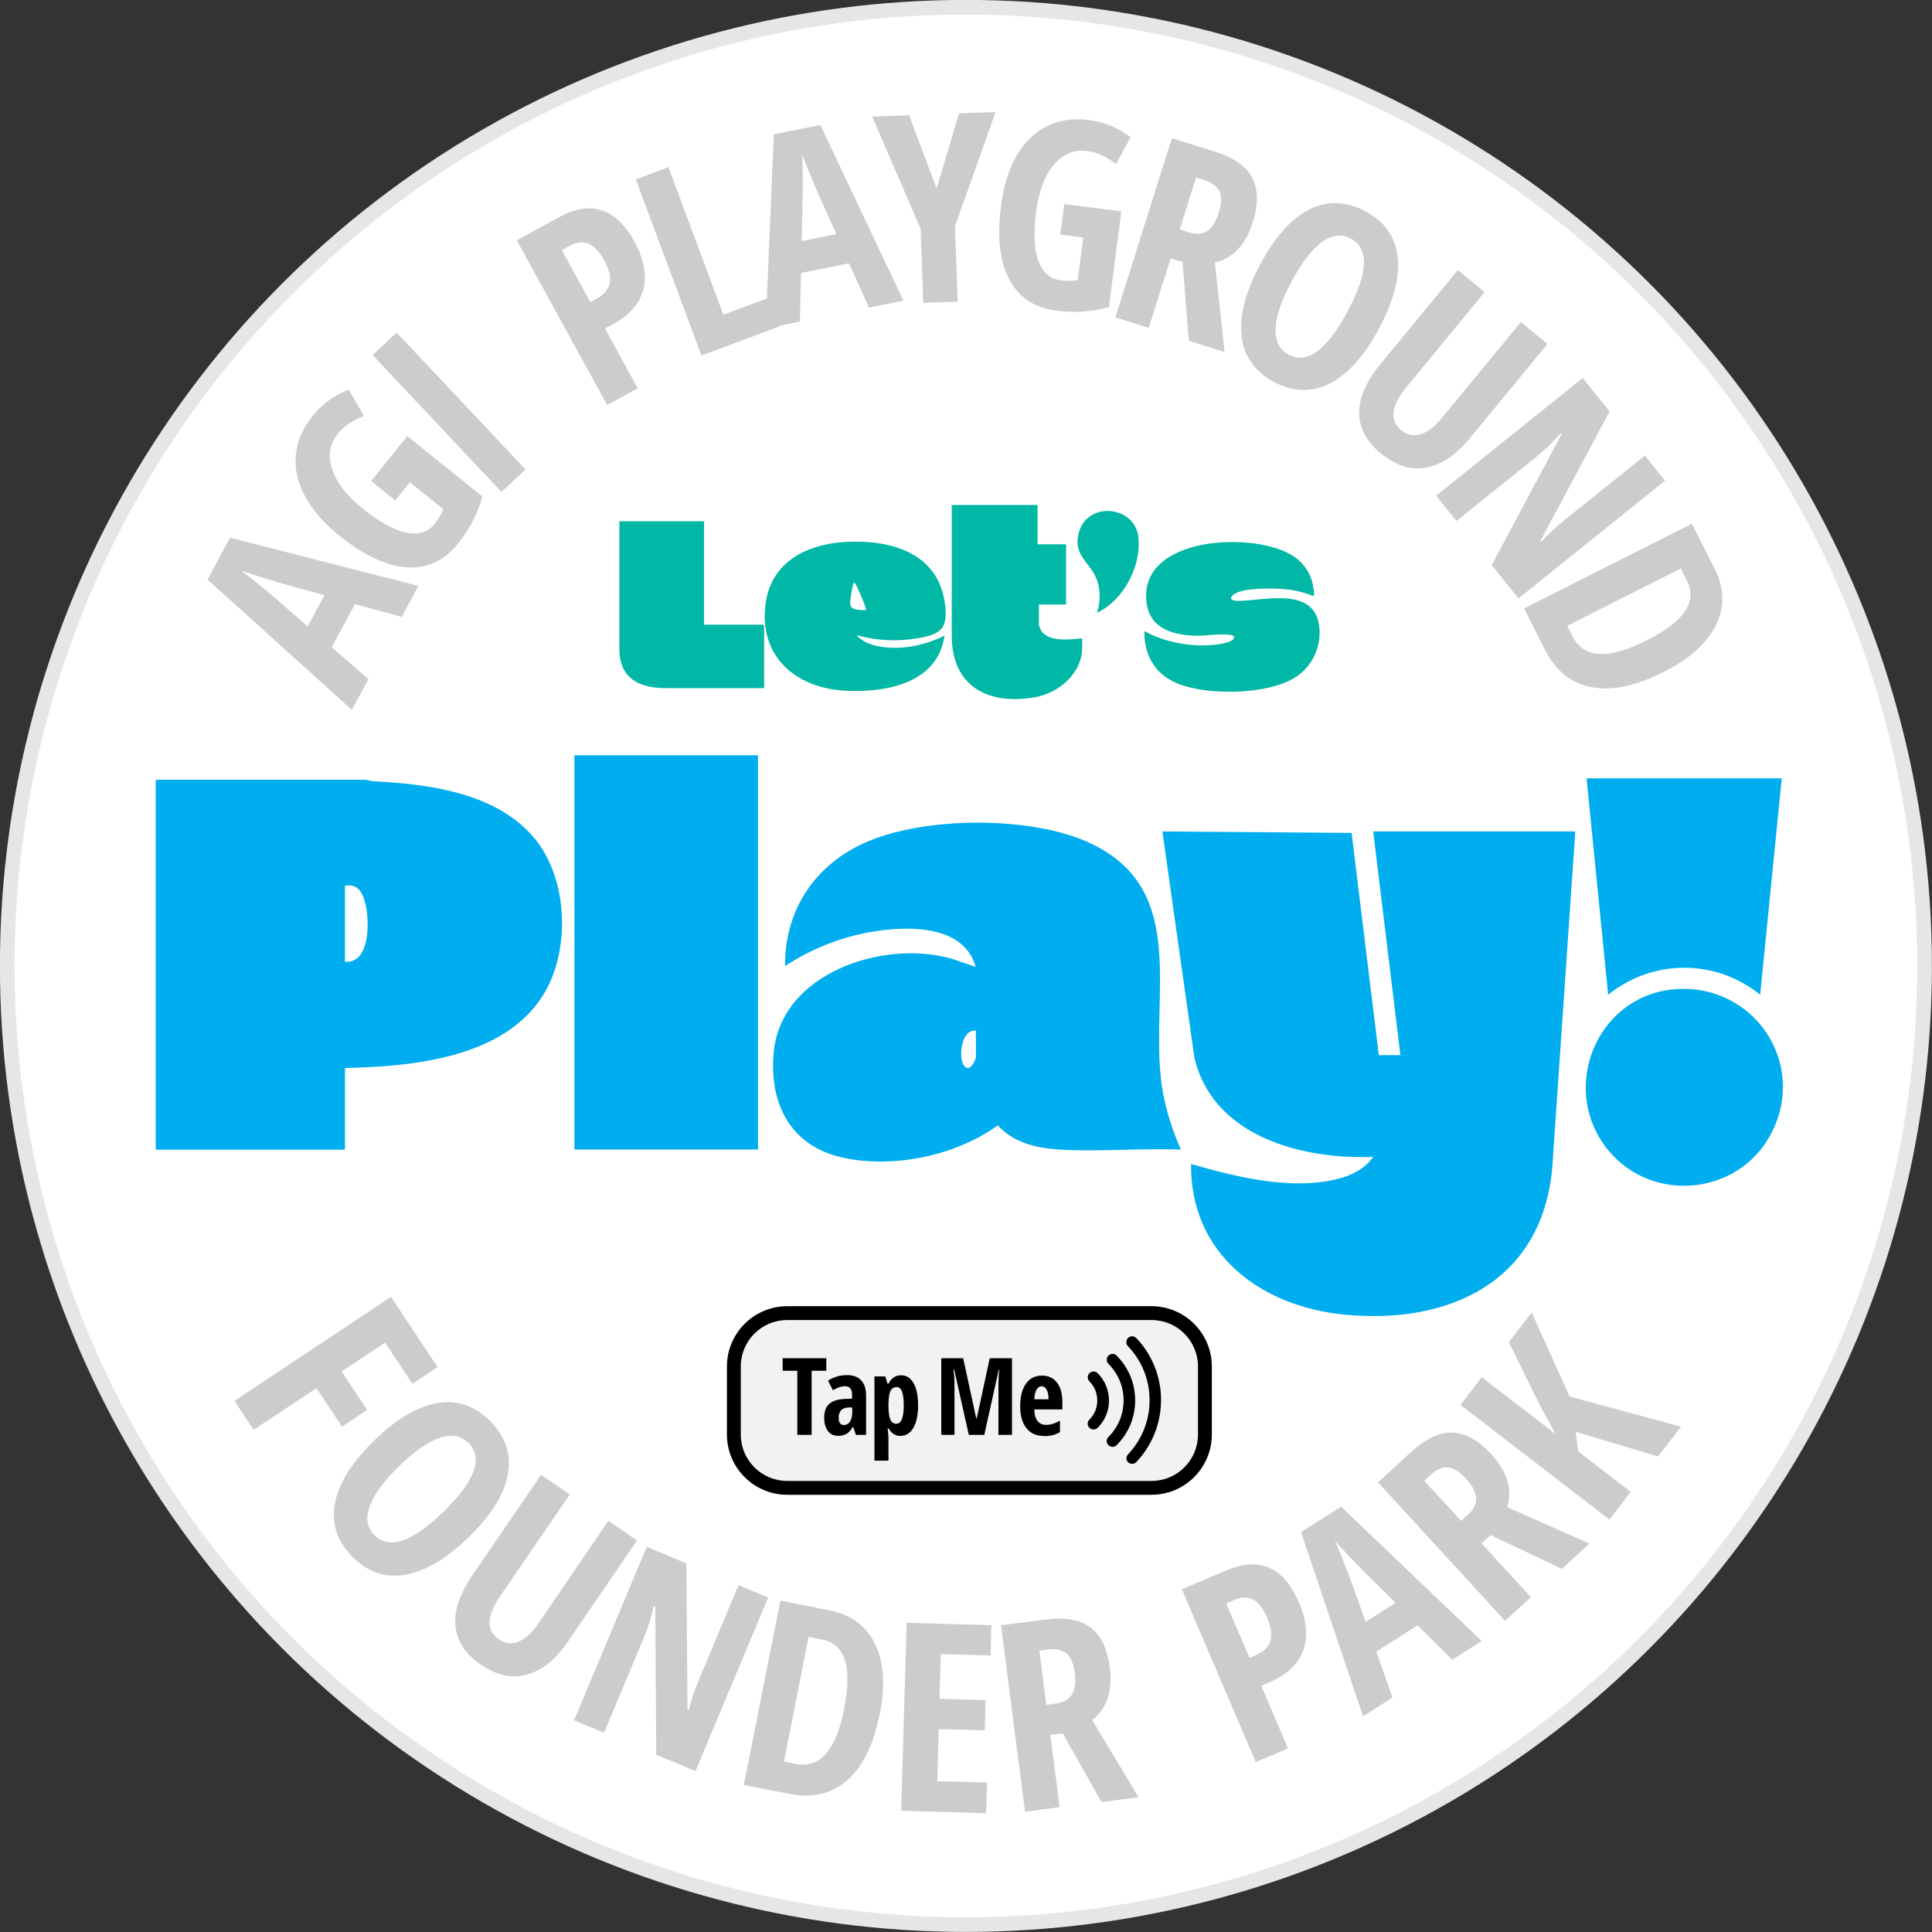 <?xml version="1.0" encoding="UTF-8"?>
<svg width="120" height="120" xmlns="http://www.w3.org/2000/svg" viewBox="0 0 119.97 119.97">
  <rect x="0" y="0" width="119.97" height="119.97" fill="#333333" stroke="none"/>
  <defs>
    <style>
      .cls-1 {
        fill: #fff;
        stroke: #e6e6e6;
        stroke-miterlimit: 10;
        stroke-width: .91px;
      }

      .cls-2 {
        fill: #f2f2f2;
      }

      .cls-3 {
        fill: #00aeef;
      }

      .cls-4 {
        fill: #00b8a5;
      }

      .cls-5 {
        fill: #ccc;
      }

      .cls-6 {
        mix-blend-mode: multiply;
      }

      .cls-7 {
        isolation: isolate;
      }
    </style>
  </defs>
  <g class="cls-7">
    <g id="Layer_1" data-name="Layer 1">
      <g>
        <circle class="cls-1" cx="59.98" cy="59.98" r="59.53"/>
        <g>
          <path class="cls-5" d="M15.75,88.79l-1.19-1.8,9.72-6.46,2.89,4.36-1.56,1.04-1.7-2.56-2.7,1.79,1.59,2.39-1.56,1.04-1.59-2.39-3.9,2.59Z"/>
          <path class="cls-5" d="M29.09,95.46c-1.38,1.35-2.7,2.12-3.95,2.33-1.25,.2-2.34-.18-3.28-1.14-.94-.97-1.3-2.07-1.06-3.31,.24-1.24,1.05-2.54,2.45-3.9,1.38-1.35,2.7-2.12,3.94-2.32,1.24-.2,2.34,.19,3.29,1.17,.94,.97,1.29,2.07,1.05,3.3-.24,1.24-1.05,2.53-2.44,3.88Zm-4.3-4.42c-.95,.93-1.56,1.75-1.83,2.48s-.17,1.32,.28,1.79c.91,.94,2.35,.46,4.3-1.44,1.95-1.9,2.48-3.32,1.57-4.25-.46-.47-1.06-.59-1.79-.34-.73,.24-1.58,.83-2.53,1.76Z"/>
          <path class="cls-5" d="M39.55,95.67l-4.26,6.23c-.78,1.15-1.64,1.84-2.57,2.09-.93,.25-1.89,.04-2.87-.63-.96-.66-1.48-1.45-1.57-2.4-.09-.94,.27-2,1.07-3.17l4.25-6.21,1.78,1.22-4.34,6.34c-.84,1.23-.85,2.12-.04,2.67,.38,.26,.78,.3,1.2,.13,.42-.17,.83-.54,1.22-1.12l4.36-6.38,1.78,1.22Z"/>
          <path class="cls-5" d="M43.19,109.98l-2.44-1.02-.06-9.19-.1-.04c-.13,.65-.33,1.31-.62,1.99l-2.46,5.88-1.86-.78,4.51-10.77,2.46,1.03,.07,9.1,.08,.03c.12-.55,.33-1.19,.63-1.9l2.46-5.88,1.84,.77-4.51,10.77Z"/>
          <path class="cls-5" d="M54.62,106.44c-.37,1.89-1.04,3.26-2.01,4.11-.97,.85-2.18,1.13-3.62,.84l-2.8-.55,2.27-11.45,3.06,.61c1.33,.26,2.27,.96,2.82,2.09,.55,1.13,.64,2.58,.29,4.36Zm-2.2-.37c.51-2.56,.05-3.98-1.36-4.26l-.85-.17-1.53,7.75,.69,.14c.78,.15,1.42-.06,1.92-.63,.5-.58,.88-1.52,1.14-2.82Z"/>
          <path class="cls-5" d="M61.22,112.59l-5.26-.15,.34-11.67,5.26,.15-.05,1.88-3.09-.09-.08,2.78,2.86,.08-.05,1.88-2.86-.08-.09,3.23,3.09,.09-.06,1.9Z"/>
          <path class="cls-5" d="M65.22,107.71l.58,4.51-2.15,.28-1.49-11.58,2.82-.36c1.19-.15,2.11,.02,2.75,.51,.64,.49,1.04,1.32,1.18,2.48,.19,1.46-.17,2.55-1.09,3.26l2.88,4.79-2.3,.3-2.41-4.27-.77,.1Zm-.24-1.85l.55-.07c.51-.07,.85-.26,1.04-.57,.18-.32,.24-.76,.17-1.33-.08-.59-.25-1-.52-1.22-.27-.22-.65-.3-1.14-.24l-.54,.07,.43,3.36Z"/>
          <path class="cls-5" d="M80.66,99.5c.49,1.14,.57,2.14,.26,2.99-.31,.86-1.02,1.51-2.1,1.98l-.5,.21,1.66,3.89-2,.85-4.59-10.73,2.72-1.16c2.09-.89,3.6-.24,4.54,1.97Zm-3.08,3.45l.38-.16c.49-.21,.8-.5,.92-.87,.12-.37,.06-.86-.2-1.48-.24-.56-.53-.93-.87-1.11-.34-.18-.73-.17-1.19,.03l-.48,.21,1.45,3.38Z"/>
          <path class="cls-5" d="M90.18,103.06l-2.15-2.13-2.57,1.63,1.01,2.85-1.83,1.17-3.85-11.44,2.49-1.58,8.73,8.34-1.84,1.17Zm-3.52-3.53l-1.98-1.96c-.12-.12-.41-.42-.88-.91-.47-.49-.77-.82-.91-1,.19,.42,.38,.9,.59,1.42,.21,.52,.65,1.73,1.32,3.63l1.86-1.18Z"/>
          <path class="cls-5" d="M91.99,95.83l3.07,3.35-1.6,1.47-7.89-8.6,2.09-1.92c.89-.81,1.73-1.2,2.54-1.17,.81,.03,1.61,.48,2.4,1.34,1,1.09,1.33,2.18,.99,3.29l5.11,2.26-1.71,1.57-4.43-2.1-.57,.52Zm-1.26-1.38l.41-.38c.38-.35,.55-.7,.52-1.07-.03-.36-.24-.76-.63-1.18-.4-.44-.78-.67-1.12-.7-.35-.03-.7,.13-1.07,.46l-.4,.37,2.29,2.49Z"/>
          <path class="cls-5" d="M104.37,88.61l-1.41,1.83-5.12-1.53,.16,1.22,3.26,2.51-1.32,1.72-9.25-7.12,1.32-1.72,4.59,3.53-.92-1.67-1.99-4.04,1.42-1.84,2.36,5.22,6.91,1.87Z"/>
        </g>
        <g class="cls-6">
          <g>
            <path class="cls-5" d="M24.95,38.31l-2.91-.8-1.44,2.68,2.28,1.98-1.03,1.91-8.96-8.09,1.39-2.6,11.7,2.99-1.03,1.92Zm-4.8-1.35l-2.69-.74c-.16-.05-.57-.17-1.21-.37-.65-.2-1.07-.34-1.28-.42,.37,.28,.77,.59,1.21,.95,.43,.35,1.41,1.19,2.93,2.52l1.04-1.94Z"/>
            <path class="cls-5" d="M23.06,29.86l2.23-2.78,4.67,3.75c-.3,1.06-.8,2.03-1.51,2.92-.85,1.06-1.91,1.55-3.17,1.48-1.26-.07-2.65-.72-4.17-1.94-1.46-1.17-2.34-2.42-2.65-3.73-.3-1.32,.02-2.56,.96-3.74,.58-.73,1.33-1.27,2.23-1.63l.95,1.64c-.71,.28-1.25,.64-1.61,1.09-.52,.64-.64,1.38-.36,2.22,.27,.84,.91,1.65,1.9,2.45,1.02,.82,1.91,1.31,2.68,1.48,.76,.16,1.35-.01,1.77-.53,.22-.27,.41-.58,.56-.92l-2.09-1.67-.9,1.13-1.49-1.2Z"/>
            <path class="cls-5" d="M31.14,30.55l-8-8.5,1.49-1.4,8,8.5-1.49,1.4Z"/>
            <path class="cls-5" d="M39.4,15.02c.6,1.09,.78,2.07,.55,2.95-.23,.88-.86,1.61-1.9,2.17l-.48,.26,2.03,3.71-1.9,1.04-5.61-10.23,2.6-1.42c1.99-1.09,3.56-.59,4.71,1.51Zm-2.73,3.74l.36-.2c.47-.26,.74-.57,.83-.96,.09-.38-.03-.86-.35-1.45-.29-.54-.62-.88-.97-1.02-.35-.14-.75-.1-1.19,.15l-.46,.25,1.77,3.23Z"/>
            <path class="cls-5" d="M43.56,22.08l-4.08-10.94,2.03-.76,3.41,9.16,2.82-1.05,.66,1.78-4.85,1.81Z"/>
            <path class="cls-5" d="M53.96,19.1l-1.24-2.75-2.98,.6-.07,3.02-2.13,.43,.51-12.06,2.89-.58,5.16,10.91-2.14,.43Zm-2.02-4.56l-1.15-2.54c-.07-.15-.23-.54-.49-1.17-.26-.62-.42-1.04-.49-1.26,.02,.46,.04,.97,.04,1.54,0,.56-.02,1.85-.07,3.86l2.16-.44Z"/>
            <path class="cls-5" d="M58.16,11.7l1.39-4.66,2.27-.08-2.52,7.09,.17,4.68-2.14,.08-.16-4.59-3.01-6.98,2.29-.08,1.71,4.55Z"/>
            <path class="cls-5" d="M66.09,12.67l3.54,.46-.77,5.94c-1.06,.3-2.15,.37-3.28,.22-1.35-.18-2.32-.82-2.91-1.94-.59-1.12-.76-2.64-.51-4.57,.24-1.86,.85-3.26,1.81-4.2,.97-.94,2.2-1.32,3.69-1.12,.92,.12,1.77,.47,2.55,1.06l-.91,1.67c-.6-.47-1.19-.73-1.76-.81-.82-.11-1.51,.17-2.09,.84-.57,.67-.94,1.63-1.11,2.9-.17,1.3-.13,2.32,.13,3.05,.26,.74,.71,1.15,1.37,1.23,.35,.05,.71,.05,1.08,0l.35-2.65-1.43-.19,.25-1.9Z"/>
            <path class="cls-5" d="M72.7,16.03l-1.37,4.33-2.07-.65,3.51-11.13,2.71,.85c1.15,.36,1.91,.9,2.28,1.62,.37,.72,.39,1.63,.03,2.75-.44,1.41-1.23,2.24-2.35,2.5l.6,5.56-2.22-.7-.39-4.89-.74-.23Zm.56-1.78l.53,.17c.49,.15,.88,.13,1.18-.08,.3-.21,.54-.59,.71-1.14,.18-.57,.19-1.01,.04-1.32-.15-.31-.46-.54-.93-.69l-.52-.16-1.02,3.23Z"/>
            <path class="cls-5" d="M85.64,20.39c-.91,1.7-1.93,2.84-3.06,3.42-1.13,.57-2.29,.54-3.47-.09-1.19-.64-1.86-1.58-2.01-2.84-.15-1.25,.23-2.74,1.15-4.46,.91-1.7,1.93-2.84,3.05-3.41,1.12-.57,2.29-.53,3.49,.11,1.19,.63,1.85,1.58,2,2.83,.15,1.25-.24,2.73-1.15,4.43Zm-5.44-2.91c-.63,1.17-.96,2.15-.99,2.92-.03,.77,.24,1.31,.81,1.62,1.15,.62,2.37-.28,3.66-2.68,1.28-2.4,1.35-3.91,.21-4.52-.58-.31-1.18-.24-1.81,.22-.62,.45-1.25,1.27-1.88,2.45Z"/>
            <path class="cls-5" d="M96.1,21.35l-4.8,5.83c-.88,1.07-1.8,1.69-2.75,1.86-.95,.17-1.88-.13-2.8-.88-.9-.74-1.35-1.58-1.35-2.53,0-.95,.44-1.97,1.35-3.06l4.78-5.8,1.66,1.37-4.88,5.93c-.94,1.15-1.04,2.03-.28,2.66,.35,.29,.75,.37,1.18,.24,.43-.13,.87-.47,1.32-1.01l4.91-5.96,1.66,1.37Z"/>
            <path class="cls-5" d="M94.29,37.16l-1.66-2.07,4.33-8.11-.06-.08c-.42,.51-.92,.99-1.49,1.46l-4.97,3.99-1.26-1.57,9.1-7.31,1.67,2.08-4.29,8.03,.05,.07c.37-.43,.86-.88,1.46-1.37l4.97-3.99,1.25,1.56-9.1,7.31Z"/>
            <path class="cls-5" d="M103.3,41.73c-1.72,.87-3.21,1.18-4.48,.94-1.26-.24-2.23-1.02-2.89-2.34l-1.29-2.55,10.42-5.26,1.41,2.79c.61,1.21,.64,2.38,.08,3.51-.56,1.13-1.64,2.1-3.26,2.91Zm-1.06-1.96c2.33-1.17,3.17-2.4,2.52-3.69l-.39-.78-7.05,3.56,.32,.63c.36,.71,.92,1.08,1.68,1.12,.76,.04,1.74-.24,2.92-.84Z"/>
          </g>
        </g>
        <g>
          <path class="cls-3" d="M97.82,51.62l-1.43,20.88c-.62,7.09-6.42,9.78-12.95,9.13-5.18-.52-9.54-3.79-9.48-9.35,2.7,.77,5.82,1.56,8.64,1.03,1.02-.19,2.06-.6,2.67-1.47-4.45,.17-9.99-1.28-11.11-6.21l-1.98-14,11.75,.09,1.69,13.8h1.34l-1.69-13.89h12.55Z"/>
          <path class="cls-3" d="M21.42,66.31v5.08H9.67v-22.97h12.96c.18-.01,.35,.08,.53,.09,3.45,.18,7.64,.7,10.01,3.52,2.11,2.51,2.28,6.98,.57,9.74-2.43,3.93-8.13,4.46-12.32,4.55Zm0-6.59c1.53,.13,1.52-2.38,1.31-3.4-.15-.74-.4-1.48-1.31-1.32v4.72Z"/>
          <path class="cls-3" d="M73.33,71.39c-2.44-.11-5.01,.14-7.44,0-1.45-.08-2.92-.39-3.93-1.51-2.61,1.89-6.5,2.7-9.65,2-3.22-.72-4.55-3.33-4.27-6.5,.45-4.98,6.81-7.04,11.02-5.86l1.53,.52c-.72-2.49-3.8-2.53-5.91-2.26s-4.2,1.06-5.93,2.21c-.03-3.56,1.94-6.41,5.19-7.76,3.59-1.5,9.76-1.54,13.35-.05,6.53,2.71,4.21,9.18,4.79,14.71,.16,1.56,.62,3.07,1.25,4.5Zm-12.73-7.39c-1.05-.14-1.17,2.32-.49,2.32,.21,.02,.49-.56,.49-.67v-1.65Z"/>
          <rect class="cls-3" x="35.67" y="46.9" width="11.4" height="24.48"/>
          <path class="cls-3" d="M110.64,48.33l-1.34,13.44c-2.78-2.24-6.66-2.23-9.44,0l-1.34-13.44h12.11Z"/>
          <path class="cls-3" d="M103.85,61.44c4.99-.51,8.49,4.59,6.09,9.03-2.04,3.77-7.34,4.27-10.07,.96-3.07-3.72-.81-9.5,3.99-9.99Z"/>
        </g>
        <g>
          <path class="cls-4" d="M53.19,39.43c.28,.36,.74,.55,1.17,.66,1.4,.34,3.02,.02,4.29-.62-.42,2.98-3.65,3.55-6.16,3.42-3.08-.16-5.39-2.14-4.95-5.4,.35-2.61,2.57-3.71,4.99-3.84,2.83-.15,5.78,.7,6.16,3.92,.18,1.48-.3,1.82-1.68,2.06-1.28,.22-2.57,.16-3.82-.19Zm-.16-3.25c-.09,.07-.23,1.06-.24,1.23-.02,.51,.54,.46,1,.48h0c-.1-.45-.36-.97-.54-1.38-.03-.06-.14-.34-.22-.32Z"/>
          <path class="cls-4" d="M71.05,39.18c1.31,.74,3.05,1.03,4.55,.84,.2-.03,1.13-.17,1.02-.49-.02-.06-.12-.09-.18-.1-.69-.11-1.63,.08-2.36,.04-1.33-.07-2.63-.47-2.87-1.95-.67-4.26,6.76-4.58,9.14-2.96,.83,.57,1.22,1.4,1.25,2.4l-.08,.05c-.51-.23-1.14-.37-1.7-.42-.65-.07-2.91-.13-3.31,.42-.04,.06-.11,.13-.04,.2,.1,.12,.44,.1,.59,.1,1.51-.05,4.39-.8,4.82,1.36,.27,1.34-.35,2.73-1.51,3.43-1.73,1.05-5.46,1.11-7.3,.32-1.37-.58-2.03-1.76-2.01-3.23Z"/>
          <path class="cls-4" d="M64.43,31.35v2.45h1.77v3.74h-1.69v1.27s.09,.25,.11,.29c.39,.78,1.86,.63,2.58,.53v.58c0,1.63-1.5,2.86-3,3.1-2.85,.47-5.07-.68-5.1-3.78v-8.17s5.34,0,5.34,0Z"/>
          <path class="cls-4" d="M43.72,32.36v6.43h3.67l.06,.06v3.88h-6.13c-2.12,0-2.86-1.02-2.86-2.43v-7.93h5.26Z"/>
          <path class="cls-4" d="M68.12,38.06c.2-.65,.23-1.28,.03-1.94-.37-1.2-1.56-1.56-1.16-3.04,.52-1.96,3.43-1.7,3.69,.22,.24,1.81-.91,3.98-2.56,4.75Z"/>
        </g>
        <g>
          <g>
            <rect class="cls-2" x="45.56" y="81.53" width="29.26" height="10.85" rx="3.31" ry="3.31"/>
            <path d="M71.51,92.82h-22.63c-2.06,0-3.74-1.68-3.74-3.74v-4.23c0-2.06,1.68-3.74,3.74-3.74h22.63c2.06,0,3.74,1.68,3.74,3.74v4.23c0,2.06-1.68,3.74-3.74,3.74Zm-22.63-10.85c-1.59,0-2.88,1.29-2.88,2.88v4.23c0,1.59,1.29,2.88,2.88,2.88h22.63c1.59,0,2.88-1.29,2.88-2.88v-4.23c0-1.59-1.29-2.88-2.88-2.88h-22.63Z"/>
          </g>
          <g>
            <g>
              <path d="M69.95,90.56c0-.09,.03-.18,.1-.25,.81-.86,1.29-1.98,1.33-3.17,.05-1.18-.33-2.33-1.07-3.24-.08-.1-.17-.21-.27-.31-.14-.14-.13-.37,.01-.51,.14-.14,.37-.13,.51,.01,.11,.11,.21,.23,.31,.35,.84,1.05,1.28,2.37,1.22,3.72-.05,1.36-.6,2.65-1.53,3.63-.14,.14-.36,.15-.51,.01-.07-.07-.11-.17-.11-.26Z"/>
              <path d="M68.72,89.48c0-.09,.04-.18,.11-.25,.61-.61,.94-1.41,.94-2.27s-.33-1.66-.94-2.27c-.14-.14-.14-.37,0-.51,.14-.14,.37-.14,.51,0,.74,.74,1.15,1.73,1.15,2.78s-.41,2.04-1.15,2.78c-.14,.14-.37,.14-.51,0-.07-.07-.11-.16-.11-.25Z"/>
              <path d="M67.54,88.4c0-.09,.04-.18,.11-.25,.65-.65,.65-1.72,0-2.37-.14-.14-.14-.37,0-.51,.14-.14,.37-.14,.51,0,.94,.94,.94,2.46,0,3.39-.14,.14-.37,.14-.51,0-.07-.07-.11-.16-.11-.25Z"/>
            </g>
            <g>
              <path d="M50.39,89.1h-.88v-3.98h-.91v-.78h2.71v.78h-.91v3.98Z"/>
              <path d="M53.15,89.1l-.17-.5h-.02c-.13,.21-.26,.36-.4,.44-.14,.08-.31,.12-.52,.12-.27,0-.48-.1-.63-.3-.15-.2-.23-.48-.23-.83,0-.38,.1-.67,.31-.85,.21-.19,.52-.29,.94-.31l.48-.02v-.26c0-.34-.15-.51-.44-.51-.22,0-.47,.08-.75,.25l-.3-.6c.36-.23,.75-.34,1.18-.34,.38,0,.68,.11,.88,.33,.2,.22,.3,.53,.3,.94v2.44h-.64Zm-.75-.61c.16,0,.29-.07,.38-.21s.14-.33,.14-.57v-.31h-.27c-.2,.02-.34,.08-.43,.18-.09,.1-.14,.25-.14,.46,0,.3,.11,.45,.32,.45Z"/>
              <path d="M55.93,89.17c-.16,0-.29-.04-.42-.11-.12-.07-.23-.19-.34-.37h-.05c.03,.3,.05,.47,.05,.53v1.48h-.87v-5.23h.67l.15,.47h.04c.18-.36,.44-.54,.79-.54s.59,.16,.78,.49c.19,.33,.28,.79,.28,1.39s-.1,1.05-.29,1.38-.46,.5-.79,.5Zm-.27-3.03c-.17,0-.29,.08-.37,.24-.07,.16-.11,.42-.12,.78v.11c0,.4,.04,.69,.11,.87,.08,.18,.2,.27,.38,.27,.3,0,.46-.38,.46-1.15,0-.38-.04-.66-.11-.85-.07-.19-.19-.28-.35-.28Z"/>
              <path d="M60.16,89.1l-.91-4.06h-.04c.04,.31,.06,.6,.06,.86v3.2h-.82v-4.76h1.36l.81,3.74h.03l.81-3.74h1.38v4.76h-.84v-3.23c0-.27,.02-.54,.05-.82h-.03l-.9,4.05h-.97Z"/>
              <path d="M64.81,89.17c-.45,0-.81-.16-1.07-.48s-.39-.78-.39-1.37,.12-1.07,.36-1.4c.24-.34,.57-.5,.99-.5,.4,0,.71,.14,.93,.43,.23,.29,.34,.69,.34,1.21v.46h-1.74c0,.32,.07,.56,.2,.72,.13,.16,.3,.24,.52,.24,.28,0,.57-.09,.87-.26v.71c-.28,.17-.61,.25-1,.25Zm-.13-3.09c-.12,0-.23,.07-.31,.2-.08,.13-.13,.34-.14,.61h.88c0-.26-.04-.47-.12-.6-.08-.14-.18-.21-.31-.21Z"/>
            </g>
          </g>
        </g>
      </g>
    </g>
  </g>
</svg>
